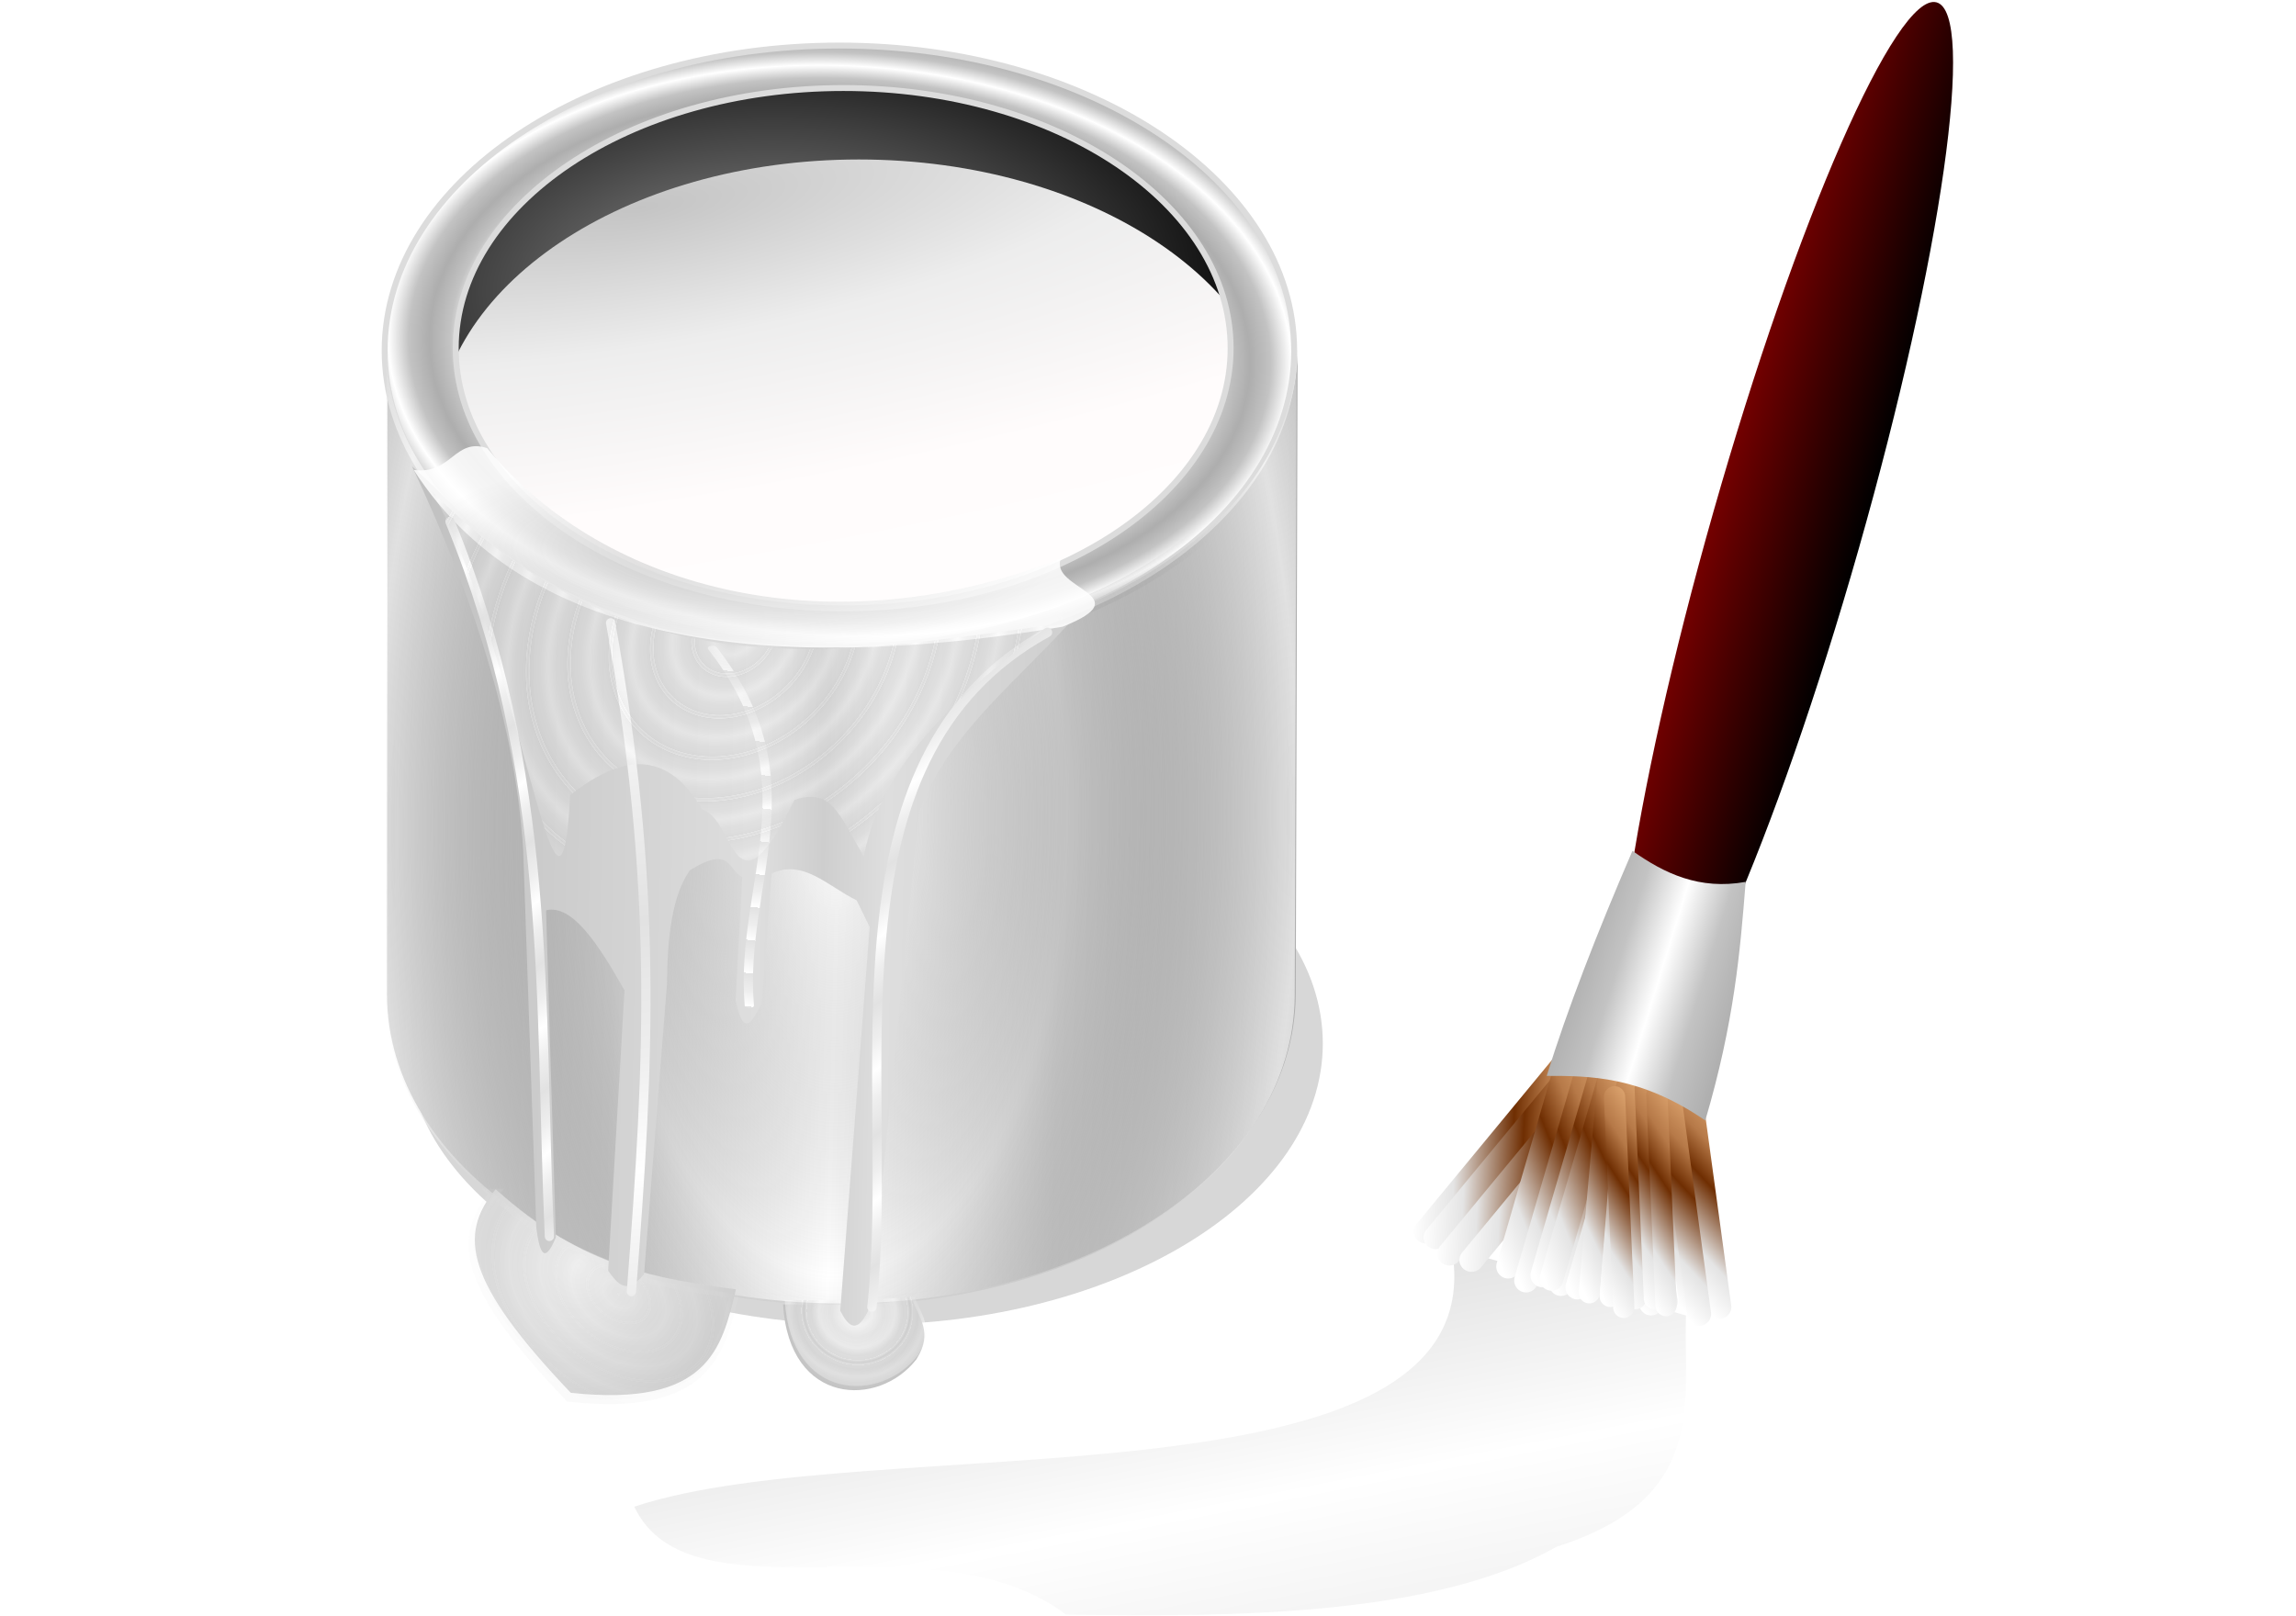 <?xml version="1.0" encoding="UTF-8" standalone="no"?>
<svg
   viewBox="0 0 472.441 332.598"
   version="1.1"
   id="svg291"
   sodipodi:docname="paint.svg"
   width="125mm"
   height="88mm"
   inkscape:version="1.2.2 (732a01da63, 2022-12-09)"
   xmlns:inkscape="http://www.inkscape.org/namespaces/inkscape"
   xmlns:sodipodi="http://sodipodi.sourceforge.net/DTD/sodipodi-0.dtd"
   xmlns:xlink="http://www.w3.org/1999/xlink"
   xmlns="http://www.w3.org/2000/svg"
   xmlns:svg="http://www.w3.org/2000/svg">
  <sodipodi:namedview
     id="namedview293"
     pagecolor="#505050"
     bordercolor="#eeeeee"
     borderopacity="1"
     inkscape:showpageshadow="0"
     inkscape:pageopacity="0"
     inkscape:pagecheckerboard="0"
     inkscape:deskcolor="#505050"
     showgrid="false"
     inkscape:zoom="1.0494792"
     inkscape:cx="67.652605"
     inkscape:cy="219.63275"
     inkscape:current-layer="svg291"
     inkscape:document-units="mm" />
  <defs
     id="defs197">
    <filter
       id="az"
       x="-0.056"
       y="-0.095"
       width="1.112"
       height="1.19">
      <feGaussianBlur
         stdDeviation=".776"
         id="feGaussianBlur2" />
    </filter>
    <filter
       id="bc"
       x="-0.113"
       y="-0.03"
       width="1.225"
       height="1.06">
      <feGaussianBlur
         stdDeviation=".342"
         id="feGaussianBlur5" />
    </filter>
    <filter
       id="be"
       x="-0.053"
       y="-0.089"
       width="1.111"
       height="1.158">
      <feGaussianBlur
         stdDeviation=".212"
         id="feGaussianBlur8" />
    </filter>
    <filter
       id="ay"
       x="0"
       y="0"
       width="1"
       height="1" />
    <filter
       id="ba"
       x="-0.187"
       y="-0.026"
       width="1.373"
       height="1.053">
      <feGaussianBlur
         stdDeviation=".314"
         id="feGaussianBlur12" />
    </filter>
    <filter
       id="ax"
       x="-0.057"
       y="-0.136"
       width="1.113"
       height="1.272">
      <feGaussianBlur
         stdDeviation="1.203"
         id="feGaussianBlur15" />
    </filter>
    <filter
       id="bd"
       x="-0.27"
       y="-0.022"
       width="1.54"
       height="1.044">
      <feGaussianBlur
         stdDeviation=".229"
         id="feGaussianBlur18" />
    </filter>
    <filter
       id="bb"
       x="-0.605"
       y="-0.033"
       width="2.21"
       height="1.065">
      <feGaussianBlur
         stdDeviation=".377"
         id="feGaussianBlur21" />
    </filter>
    <linearGradient
       id="a">
      <stop
         stop-color="#fff"
         offset="0"
         id="stop24" />
      <stop
         stop-color="#e4e4e4"
         offset=".239"
         id="stop26" />
      <stop
         stop-color="#6f2e02"
         offset=".588"
         id="stop28" />
      <stop
         stop-color="#b67948"
         offset=".781"
         id="stop30" />
      <stop
         stop-color="#daa16c"
         offset="1"
         id="stop32" />
    </linearGradient>
    <linearGradient
       id="e">
      <stop
         stop-color="#fff"
         stop-opacity=".622"
         offset="0"
         id="stop35" />
      <stop
         stop-color="#6a6a6a"
         stop-opacity="0"
         offset="1"
         id="stop37" />
    </linearGradient>
    <linearGradient
       id="c">
      <stop
         stop-color="#ededed"
         offset="0"
         id="stop40" />
      <stop
         stop-color="#bdbdbd"
         offset="1"
         id="stop42" />
    </linearGradient>
    <linearGradient
       id="f">
      <stop
         stop-color="#d7d7d7"
         offset="0"
         id="stop45" />
      <stop
         stop-color="#e7e7e7"
         offset=".016"
         id="stop47" />
      <stop
         stop-color="#ededed"
         offset=".062"
         id="stop49" />
      <stop
         stop-color="#f1f1f1"
         offset=".062"
         id="stop51" />
      <stop
         stop-color="#fcfcfc"
         offset=".083"
         id="stop53" />
      <stop
         stop-color="#d4d4d4"
         offset=".105"
         id="stop55" />
      <stop
         stop-color="#dcdcdc"
         offset=".139"
         id="stop57" />
      <stop
         stop-color="#e7e7e7"
         offset=".58"
         id="stop59" />
      <stop
         stop-color="#fff"
         offset="1"
         id="stop61" />
    </linearGradient>
    <linearGradient
       id="b">
      <stop
         stop-color="#e2e2e2"
         offset="0"
         id="stop64" />
      <stop
         stop-color="#e8e8e8"
         offset=".25"
         id="stop66" />
      <stop
         stop-color="#eee"
         offset=".534"
         id="stop68" />
      <stop
         stop-color="#fff"
         offset="1"
         id="stop70" />
    </linearGradient>
    <linearGradient
       id="d">
      <stop
         stop-color="#aeaeae"
         offset="0"
         id="stop73" />
      <stop
         stop-color="#afafaf"
         offset=".031"
         id="stop75" />
      <stop
         stop-color="#b0b0b0"
         offset=".062"
         id="stop77" />
      <stop
         stop-color="#b3b3b3"
         offset=".125"
         id="stop79" />
      <stop
         stop-color="#b8b8b8"
         offset=".25"
         id="stop81" />
      <stop
         stop-color="#c3c3c3"
         offset=".5"
         id="stop83" />
      <stop
         stop-color="#fff"
         offset="1"
         id="stop85" />
    </linearGradient>
    <linearGradient
       id="s"
       x1="35.31"
       x2="34.565"
       y1="1011"
       y2="1024.2"
       gradientUnits="userSpaceOnUse" />
    <linearGradient
       id="r"
       x1="75.75"
       x2="82.75"
       gradientUnits="userSpaceOnUse">
      <stop
         stop-color="#740000"
         offset="0"
         id="stop89" />
      <stop
         offset="1"
         id="stop91" />
    </linearGradient>
    <linearGradient
       id="aj"
       x1="28.328"
       x2="5.19"
       y1="1003.5"
       y2="1003.1"
       gradientUnits="userSpaceOnUse"
       spreadMethod="reflect">
      <stop
         stop-color="#cecece"
         offset="0"
         id="stop94" />
      <stop
         stop-color="#dedede"
         offset=".156"
         id="stop96" />
      <stop
         stop-color="#c1c1c1"
         offset="1"
         id="stop98" />
    </linearGradient>
    <linearGradient
       id="av"
       x1="63.153"
       x2="68.822"
       y1="1025.4"
       y2="1054.4"
       gradientUnits="userSpaceOnUse">
      <stop
         stop-color="#ccc"
         offset="0"
         id="stop101" />
      <stop
         stop-color="#e7e7e7"
         offset=".062"
         id="stop103" />
      <stop
         stop-color="#e4e4e4"
         offset=".062"
         id="stop105" />
      <stop
         stop-color="#fff"
         offset=".105"
         id="stop107" />
      <stop
         stop-color="#e4e4e4"
         offset=".105"
         id="stop109" />
      <stop
         stop-color="#e2e2e2"
         offset=".123"
         id="stop111" />
      <stop
         stop-color="#fff"
         offset=".52"
         id="stop113" />
      <stop
         stop-color="#eaeaea"
         offset="1"
         id="stop115" />
      <stop
         stop-color="#b7b7b7"
         offset="1"
         id="stop117" />
    </linearGradient>
    <linearGradient
       id="t"
       x1="8.729"
       x2="34.461"
       y1="1006.3"
       y2="1006.9"
       gradientUnits="userSpaceOnUse"
       xlink:href="#d"
       spreadMethod="reflect" />
    <linearGradient
       id="au"
       x1="60.873"
       x2="68.101"
       gradientTransform="matrix(0.868,-0.533,0.55,0.846,-536.31,203.95)"
       gradientUnits="userSpaceOnUse"
       xlink:href="#a" />
    <linearGradient
       id="at"
       x1="60.873"
       x2="68.101"
       gradientTransform="matrix(0.868,-0.533,0.55,0.846,-538.73,204.05)"
       gradientUnits="userSpaceOnUse"
       xlink:href="#a" />
    <linearGradient
       id="as"
       x1="60.873"
       x2="68.101"
       gradientTransform="matrix(0.868,-0.533,0.55,0.846,-536.97,203.57)"
       gradientUnits="userSpaceOnUse"
       xlink:href="#a" />
    <linearGradient
       id="ar"
       x1="60.873"
       x2="68.101"
       gradientTransform="matrix(0.868,-0.533,0.55,0.846,-538.06,203.52)"
       gradientUnits="userSpaceOnUse"
       xlink:href="#a" />
    <linearGradient
       id="aq"
       x1="60.873"
       x2="68.101"
       gradientTransform="matrix(0.927,-0.428,0.443,0.904,-433.84,138.39)"
       gradientUnits="userSpaceOnUse"
       xlink:href="#a" />
    <linearGradient
       id="ap"
       x1="60.873"
       x2="68.101"
       gradientTransform="matrix(0.931,-0.421,0.435,0.907,-427.27,134.08)"
       gradientUnits="userSpaceOnUse"
       xlink:href="#a" />
    <linearGradient
       id="an"
       x1="60.873"
       x2="68.101"
       gradientTransform="matrix(1.24,-0.275,0.389,0.962,-400.12,68.875)"
       gradientUnits="userSpaceOnUse"
       xlink:href="#a" />
    <linearGradient
       id="am"
       x1="60.873"
       x2="68.101"
       gradientTransform="matrix(1.24,-0.275,0.389,0.962,-401.6,68.375)"
       gradientUnits="userSpaceOnUse"
       xlink:href="#a" />
    <linearGradient
       id="al"
       x1="60.873"
       x2="68.101"
       gradientTransform="matrix(1.24,-0.275,0.389,0.962,-401.06,68.643)"
       gradientUnits="userSpaceOnUse"
       xlink:href="#a" />
    <linearGradient
       id="ak"
       x1="60.873"
       x2="68.101"
       gradientTransform="matrix(1.24,-0.275,0.389,0.962,-402.13,68.169)"
       gradientUnits="userSpaceOnUse"
       xlink:href="#a" />
    <linearGradient
       id="ai"
       x1="60.873"
       x2="68.101"
       gradientTransform="matrix(1.24,-0.275,0.389,0.962,-403.06,68.441)"
       gradientUnits="userSpaceOnUse"
       xlink:href="#a" />
    <linearGradient
       id="ah"
       x1="60.873"
       x2="68.101"
       gradientTransform="matrix(1.24,-0.275,0.389,0.962,-404.09,67.678)"
       gradientUnits="userSpaceOnUse"
       xlink:href="#a" />
    <linearGradient
       id="ag"
       x1="60.873"
       x2="68.101"
       gradientTransform="matrix(1.052,-0.567,0.763,0.825,-762.08,228.18)"
       gradientUnits="userSpaceOnUse"
       xlink:href="#a" />
    <linearGradient
       id="ae"
       x1="60.873"
       x2="68.101"
       gradientTransform="matrix(1.052,-0.567,0.763,0.825,-760.92,227.71)"
       gradientUnits="userSpaceOnUse"
       xlink:href="#a" />
    <linearGradient
       id="ac"
       x1="60.873"
       x2="68.101"
       gradientTransform="matrix(1.052,-0.567,0.763,0.825,-762.54,227.47)"
       gradientUnits="userSpaceOnUse"
       xlink:href="#a" />
    <linearGradient
       id="aa"
       x1="60.873"
       x2="68.101"
       gradientTransform="matrix(1.052,-0.567,0.763,0.825,-764,227.44)"
       gradientUnits="userSpaceOnUse"
       xlink:href="#a" />
    <linearGradient
       id="z"
       x1="60.873"
       x2="68.101"
       gradientTransform="matrix(1.052,-0.567,0.763,0.825,-764.83,227.54)"
       gradientUnits="userSpaceOnUse"
       xlink:href="#a" />
    <linearGradient
       id="y"
       x1="64.901"
       x2="74.046"
       gradientUnits="userSpaceOnUse"
       xlink:href="#a" />
    <linearGradient
       id="w"
       x1="65.471"
       x2="74.616"
       gradientUnits="userSpaceOnUse"
       xlink:href="#a" />
    <linearGradient
       id="v"
       x1="66.278"
       x2="75.423"
       gradientUnits="userSpaceOnUse"
       xlink:href="#a" />
    <linearGradient
       id="u"
       x1="67.527"
       x2="76.672"
       gradientUnits="userSpaceOnUse"
       xlink:href="#a" />
    <linearGradient
       id="ao"
       x1="16.872"
       x2="18.503"
       y1="53.562"
       y2="55.812"
       gradientUnits="userSpaceOnUse"
       xlink:href="#b"
       spreadMethod="reflect" />
    <linearGradient
       id="af"
       x1="21.06"
       x2="22.69"
       y1="1014.9"
       y2="1027.9"
       gradientUnits="userSpaceOnUse"
       xlink:href="#b"
       spreadMethod="reflect" />
    <linearGradient
       id="ad"
       x1="31.06"
       x2="30.315"
       y1="1016.7"
       y2="1019.9"
       gradientUnits="userSpaceOnUse"
       xlink:href="#b"
       spreadMethod="repeat" />
    <linearGradient
       id="ab"
       x1="49.185"
       x2="50.815"
       y1="1016.1"
       y2="1018.4"
       gradientUnits="userSpaceOnUse"
       xlink:href="#b"
       spreadMethod="reflect" />
    <linearGradient
       id="x"
       x1="20.643"
       x2="18.016"
       y1="77.508"
       y2="86.691"
       gradientUnits="userSpaceOnUse"
       xlink:href="#c" />
    <linearGradient
       id="aw"
       x1="75.195"
       x2="79.221"
       y1="64.976"
       y2="65.064"
       gradientTransform="matrix(1.189,0.306,-0.322,1.131,2.874,915.54)"
       gradientUnits="userSpaceOnUse"
       xlink:href="#d"
       spreadMethod="reflect" />
    <radialGradient
       id="k"
       cx="30.171"
       cy="31.933"
       r="25.102"
       gradientTransform="matrix(1.236,-0.03,0.018,0.566,-7.698,16.799)"
       gradientUnits="userSpaceOnUse">
      <stop
         stop-color="#939393"
         offset="0"
         id="stop148" />
      <stop
         offset="1"
         id="stop150" />
    </radialGradient>
    <radialGradient
       id="j"
       cx="23.565"
       cy="16.919"
       r="25.252"
       gradientTransform="matrix(0.242,1.317,-6.087,0.829,119.39,-20.219)"
       gradientUnits="userSpaceOnUse">
      <stop
         stop-color="#c4c4c4"
         offset="0"
         id="stop153" />
      <stop
         stop-color="#d7d7d7"
         offset=".093"
         id="stop155" />
      <stop
         stop-color="#ededed"
         offset=".206"
         id="stop157" />
      <stop
         stop-color="#fffcfc"
         offset=".444"
         id="stop159" />
      <stop
         stop-color="#fff"
         offset="1"
         id="stop161" />
    </radialGradient>
    <radialGradient
       id="n"
       cx="27.71"
       cy="38.301"
       r="17.545"
       gradientTransform="matrix(1.06,0,0,0.328,-5.958,975.9)"
       gradientUnits="userSpaceOnUse">
      <stop
         stop-color="#c4c4c4"
         stop-opacity=".79"
         offset="0"
         id="stop164" />
      <stop
         stop-color="#cecece"
         stop-opacity=".813"
         offset=".063"
         id="stop166" />
      <stop
         stop-color="#fff"
         stop-opacity=".855"
         offset="1"
         id="stop168" />
    </radialGradient>
    <radialGradient
       id="p"
       cx="33.684"
       cy="78.216"
       r="3.822"
       gradientTransform="matrix(-0.374,-0.043,0.04,-0.351,43.233,1064.4)"
       gradientUnits="userSpaceOnUse"
       spreadMethod="reflect">
      <stop
         stop-color="#ccc"
         offset="0"
         id="stop171" />
      <stop
         stop-color="#e7e7e7"
         offset=".062"
         id="stop173" />
      <stop
         stop-color="#e4e4e4"
         offset=".062"
         id="stop175" />
      <stop
         stop-color="#fff"
         offset=".105"
         id="stop177" />
      <stop
         stop-color="#e4e4e4"
         offset=".105"
         id="stop179" />
      <stop
         stop-color="#e2e2e2"
         offset=".278"
         id="stop181" />
      <stop
         stop-color="#fff"
         offset=".559"
         id="stop183" />
      <stop
         stop-color="#eaeaea"
         offset="1"
         id="stop185" />
      <stop
         stop-color="#b7b7b7"
         offset="1"
         id="stop187" />
    </radialGradient>
    <radialGradient
       id="i"
       cx="112"
       cy="1041.9"
       r="26.097"
       gradientTransform="matrix(-0.007,1,-0.508,-0.004,564.39,898.47)"
       gradientUnits="userSpaceOnUse"
       xlink:href="#e"
       spreadMethod="reflect" />
    <radialGradient
       id="h"
       cx="34.25"
       cy="1004.1"
       r="26.097"
       gradientTransform="matrix(1,0,0,1.05,0.375,-47.753)"
       gradientUnits="userSpaceOnUse"
       xlink:href="#e" />
    <radialGradient
       id="g"
       cx="33.125"
       cy="27.5"
       r="24.752"
       gradientTransform="matrix(0.095,0.004,-0.002,0.06,31.446,977.65)"
       gradientUnits="userSpaceOnUse"
       xlink:href="#d"
       spreadMethod="reflect" />
    <radialGradient
       id="o"
       cx="27.503"
       cy="41.283"
       r="16.688"
       gradientTransform="matrix(0.041,0.044,-0.053,0.049,28.567,39.593)"
       gradientUnits="userSpaceOnUse"
       xlink:href="#f"
       spreadMethod="reflect" />
    <radialGradient
       id="m"
       cx="19.185"
       cy="1033.2"
       r="7.059"
       gradientTransform="matrix(1.822,0.454,-0.451,1.887,445.28,-928.75)"
       gradientUnits="userSpaceOnUse"
       xlink:href="#c"
       spreadMethod="reflect" />
    <radialGradient
       id="l"
       cx="24.558"
       cy="71.091"
       r="7.726"
       gradientTransform="matrix(0.098,0.073,-0.05,0.068,22.202,71.271)"
       gradientUnits="userSpaceOnUse"
       xlink:href="#f"
       spreadMethod="reflect" />
    <radialGradient
       id="q"
       cx="33.684"
       cy="78.216"
       r="3.822"
       gradientTransform="matrix(-1.183,0.246,-0.245,-1.231,88.744,1120.7)"
       gradientUnits="userSpaceOnUse"
       xlink:href="#c" />
  </defs>
  <g
     transform="matrix(3.59,0,0,3.59,67.839,-3435.704)"
     id="g289">
    <path
       d="m 17.457,1043.4 c 3.245,6.817 17.033,0.365 24.749,6.187 9.34,0.136 21.076,0.13 28.107,-3.889 8.718,-2.776 7.263,-8.23 7.425,-13.258 l -13.435,-3.889 c 2.826,15.515 -33.223,10.3 -46.846,14.849 z"
       fill="url(#av)"
       id="path199"
       style="fill:url(#av)" />
    <path
       transform="matrix(0.966,0,0,1.145,-4.381,934.51)"
       d="m 60.217,36.651 c 0,7.853 -11.238,14.22 -25.102,14.22 -13.864,0 -25.102,-6.366 -25.102,-14.22 0,-7.854 11.238,-14.22 25.102,-14.22 13.864,0 25.102,6.366 25.102,14.22 z"
       fill="url(#k)"
       id="path201"
       style="fill:url(#k)" />
    <path
       transform="matrix(0.966,0,0,1.145,-3.591,940.48)"
       d="m 60.217,36.651 c 0,7.853 -11.238,14.22 -25.102,14.22 -13.864,0 -25.102,-6.366 -25.102,-14.22 0,-7.854 11.238,-14.22 25.102,-14.22 13.864,0 25.102,6.366 25.102,14.22 z"
       fill="url(#j)"
       id="path203"
       style="fill:url(#j)" />
    <path
       transform="matrix(1.029,0,0,1.518,-4.561,905.46)"
       d="M 59.75,73.375 C 59.75,79.243 48.333,84 34.25,84 20.167,84 8.75,79.243 8.75,73.375 c 0,-5.868 11.417,-10.625 25.5,-10.625 14.083,0 25.5,4.757 25.5,10.625 z"
       fill="#676767"
       fill-opacity="0.505"
       filter="url(#ax)"
       opacity="0.725"
       id="path205" />
    <g
       transform="translate(-5.303,-2.298)"
       id="g213">
      <path
         d="m 8.587,1016.3 c -0.007,9.914 11.656,17.745 26.044,17.745 14.388,0 25.98,-7.759 26.044,-17.745 l 0.106,-37.068 c 0.042,9.553 -11.621,17.384 -26.009,17.384 -14.388,0 -26.051,-7.832 -26.15,-17.131 z"
         fill="url(#t)"
         id="path207"
         style="fill:url(#t)" />
      <path
         d="m 34.519,961.93 c -14.388,0 -26.065,7.826 -26.065,17.487 0,9.661 11.677,17.487 26.065,17.487 14.388,0 26.065,-7.826 26.065,-17.487 0,-9.661 -11.677,-17.487 -26.065,-17.487 z m 0.232,2.435 c 12.266,0 22.19,6.68 22.19,14.916 0,8.236 -9.924,14.916 -22.19,14.916 -12.266,0 -22.223,-6.68 -22.223,-14.916 0,-8.236 9.957,-14.916 22.223,-14.916 z"
         fill="url(#g)"
         stroke="#dcdcdc"
         stroke-width="0.339"
         id="path209"
         style="fill:url(#g)" />
      <path
         d="m 8.528,1016.4 c -0.007,9.914 11.656,17.745 26.044,17.745 14.388,0 25.98,-7.759 26.044,-17.745 l 0.106,-37.068 c 0.042,9.553 -11.621,17.384 -26.009,17.384 -14.388,0 -26.051,-7.832 -26.15,-17.131 z"
         fill="url(#i)"
         stroke="url(#h)"
         id="path211"
         style="fill:url(#i);stroke:url(#h)" />
    </g>
    <path
       transform="matrix(1.06,0,0,1.082,-6.208,-88.6)"
       d="m 34.188,1000 c 3.103,14.34 -0.687,23.731 -0.125,36.125"
       fill="none"
       stroke="url(#s)"
       stroke-linecap="round"
       stroke-width="0.5"
       id="path215"
       style="stroke:url(#s)" />
    <path
       d="m 9.512,1025.2 c -2.157,2.622 -1.761,5.3 4.309,11.671 7.868,0.845 8.663,-2.544 9.461,-5.931 -4.35,-0.606 -8.69,-1.155 -13.77,-5.74 z"
       fill="url(#m)"
       id="path217"
       style="fill:url(#m)" />
    <path
       transform="matrix(1.06,0,0,1.082,-5.757,946.92)"
       d="m 14.319,72.577 c -2.035,2.423 -1.661,4.897 4.066,10.783 7.424,0.781 8.174,-2.35 8.927,-5.48 -4.105,-0.56 -8.199,-1.067 -12.993,-5.303 z"
       fill="url(#l)"
       filter="url(#be)"
       opacity="0.3"
       stroke="url(#x)"
       stroke-width="0.5"
       id="path219"
       style="fill:url(#l);stroke:url(#x)" />
    <g
       transform="translate(0.401,-0.1)"
       id="g225">
      <path
         d="m 25.585,1031.9 c 2.791,0.01 4.929,0.052 7.434,-0.217 0.351,1.006 1.182,1.817 0.212,3.362 -2.149,2.792 -7.297,2.676 -7.647,-3.145 z"
         fill="url(#q)"
         id="path221"
         style="fill:url(#q)" />
      <path
         transform="matrix(1.06,0,0,1.082,-5.958,-88.1)"
         d="m 29.848,1034.9 c 2.633,0.01 4.651,0.048 7.015,-0.2 0.331,0.93 1.115,1.678 0.2,3.107 -2.028,2.58 -6.885,2.473 -7.215,-2.906 z"
         fill="url(#p)"
         filter="url(#ay)"
         opacity="0.625"
         id="path223"
         style="fill:url(#p)" />
    </g>
    <path
       d="m 4.721,983.76 c 3.449,7.335 5.91,14.669 6.37,22.003 l 0.749,21.621 c 0.179,1.392 0.45,2.215 1.124,0.574 l -0.562,-18.751 c 1.499,-0.362 2.998,1.935 4.496,4.592 l -0.937,16.072 c 0.525,0.727 1.049,1.456 2.061,0.191 l 1.312,-16.646 c 0.021,-2.7 0.297,-5.074 1.312,-6.505 2.374,-1.477 2.196,0.025 2.998,0.383 l -0.375,7.079 c 0.5,2.338 0.999,1.041 1.499,0.191 l 0.562,-7.462 c 1.816,-0.867 3.282,0.775 4.871,1.531 l 0.749,1.531 -1.686,22.003 c 0.466,0.912 0.973,1.419 1.686,-0.191 l 2.81,-28.318 c 1.543,-4.411 5.475,-7.429 8.618,-10.906 -27.92,4.597 -32.079,-4.109 -37.658,-8.993 z"
       fill="url(#aj)"
       id="path227"
       style="fill:url(#aj)" />
    <path
       d="m 4.815,983.96 c 2.165,0.301 2.339,-1.871 4.215,-1.244 6.838,8.322 19.963,11.434 32.88,6.314 -0.709,1.783 4.658,2.112 0.094,3.922 -14.677,2.446 -30.202,1.924 -37.189,-8.993 z"
       fill="url(#n)"
       id="path229"
       style="fill:url(#n)" />
    <path
       transform="matrix(1.06,0,0,1.082,-5.958,947.02)"
       d="m 12.125,36.875 c 5.603,13.34 4.813,25.481 5.375,37.875"
       fill="none"
       filter="url(#ba)"
       stroke="url(#ao)"
       stroke-linecap="round"
       stroke-width="0.5"
       id="path231"
       style="stroke:url(#ao)" />
    <path
       transform="matrix(1.06,0,0,1.082,-5.958,-88.1)"
       d="m 20.812,998.92 c 2.558,13.989 2.119,22.81 1.124,35.427"
       fill="none"
       filter="url(#bb)"
       stroke="url(#af)"
       stroke-linecap="round"
       stroke-width="0.5"
       id="path233"
       style="stroke:url(#af)" />
    <path
       transform="matrix(1.06,0,0,0.566,-5.958,428.18)"
       d="m 26.312,1000 c 5.603,13.34 1.438,23.808 2,36.202"
       fill="none"
       filter="url(#bd)"
       stroke="url(#ad)"
       stroke-linecap="round"
       stroke-width="0.5"
       id="path235"
       style="stroke:url(#ad)" />
    <path
       transform="matrix(1.06,0,0,1.082,-5.958,-88.1)"
       d="m 44.438,999.42 c -12.522,6.715 -8.187,23.856 -9.5,35.75"
       fill="none"
       filter="url(#bc)"
       stroke="url(#ab)"
       stroke-linecap="round"
       stroke-width="0.5"
       id="path237"
       style="stroke:url(#ab)" />
    <path
       transform="matrix(1.06,0,0,1.082,-5.958,947.02)"
       d="m 11.125,35.25 c 10.946,10.846 22.105,8.586 33.375,7.125 -4.602,3.507 -8.996,7.108 -10,12.25 -1.359,-2.28 -1.74,-3.65 -3.75,-3 -3.321,6.651 -3.171,1.013 -5,0.5 -1.734,-2.939 -4.06,-3.134 -7.125,-0.75 -0.572,10.775 -2.883,-8.309 -7.5,-16.125 z"
       fill="url(#o)"
       filter="url(#az)"
       opacity="0.584"
       id="path239"
       style="fill:url(#o)" />
    <g
       transform="matrix(1.026,0.049,-0.048,0.999,44.754,-1.628)"
       fill="none"
       stroke-linecap="round"
       stroke-width="1.352"
       id="g249">
      <path
         d="m 73.286,1016.6 -7.625,10.469"
         stroke="url(#y)"
         id="path241"
         style="stroke:url(#y)" />
      <path
         d="m 73.856,1016.9 -7.625,10.469"
         stroke="url(#w)"
         id="path243"
         style="stroke:url(#w)" />
      <path
         d="m 74.663,1017.8 -7.625,10.469"
         stroke="url(#v)"
         id="path245"
         style="stroke:url(#v)" />
      <path
         d="m 75.912,1018.1 -7.625,10.469"
         stroke="url(#u)"
         id="path247"
         style="stroke:url(#u)" />
    </g>
    <path
       d="m 70.951,1017.9 -3.403,11.732"
       fill="none"
       stroke="url(#ah)"
       stroke-linecap="round"
       stroke-width="1.37"
       id="path251"
       style="stroke:url(#ah)" />
    <path
       d="m 71.979,1018.7 -3.403,11.732"
       fill="none"
       stroke="url(#ai)"
       stroke-linecap="round"
       stroke-width="1.37"
       id="path253"
       style="stroke:url(#ai)" />
    <path
       d="m 72.91,1018.4 -3.403,11.732"
       fill="none"
       stroke="url(#ak)"
       stroke-linecap="round"
       stroke-width="1.37"
       id="path255"
       style="stroke:url(#ak)" />
    <path
       d="m 73.976,1018.9 -3.403,11.732"
       fill="none"
       stroke="url(#al)"
       stroke-linecap="round"
       stroke-width="1.37"
       id="path257"
       style="stroke:url(#al)" />
    <path
       d="m 73.437,1018.6 -3.403,11.732"
       fill="none"
       stroke="url(#am)"
       stroke-linecap="round"
       stroke-width="1.37"
       id="path259"
       style="stroke:url(#am)" />
    <path
       d="m 74.917,1019.1 -3.403,11.732"
       fill="none"
       stroke="url(#an)"
       stroke-linecap="round"
       stroke-width="1.37"
       id="path261"
       style="stroke:url(#an)" />
    <path
       d="m 74.093,1019.7 1.645,12.05"
       fill="none"
       stroke="url(#z)"
       stroke-linecap="round"
       stroke-width="1.37"
       id="path263"
       style="stroke:url(#z)" />
    <path
       d="m 74.928,1019.6 1.645,12.05"
       fill="none"
       stroke="url(#aa)"
       stroke-linecap="round"
       stroke-width="1.37"
       id="path265"
       style="stroke:url(#aa)" />
    <path
       d="m 76.381,1019.6 1.645,12.05"
       fill="none"
       stroke="url(#ac)"
       stroke-linecap="round"
       stroke-width="1.37"
       id="path267"
       style="stroke:url(#ac)" />
    <path
       d="m 78.006,1019.9 1.645,12.05"
       fill="none"
       stroke="url(#ae)"
       stroke-linecap="round"
       stroke-width="1.37"
       id="path269"
       style="stroke:url(#ae)" />
    <path
       d="m 76.848,1020.3 1.645,12.05"
       fill="none"
       stroke="url(#ag)"
       stroke-linecap="round"
       stroke-width="1.37"
       id="path271"
       style="stroke:url(#ag)" />
    <path
       d="m 73.255,1019.1 -1.059,12.034"
       fill="none"
       stroke="url(#ap)"
       stroke-linecap="round"
       stroke-width="1.218"
       id="path273"
       style="stroke:url(#ap)" />
    <path
       d="m 74.351,1019.3 -0.954,12.042"
       fill="none"
       stroke="url(#aq)"
       stroke-linecap="round"
       stroke-width="1.218"
       id="path275"
       style="stroke:url(#aq)" />
    <path
       d="m 74.312,1019.4 0.529,12.071"
       fill="none"
       stroke="url(#ar)"
       stroke-linecap="round"
       stroke-width="1.218"
       id="path277"
       style="stroke:url(#ar)" />
    <path
       d="m 75.402,1019.4 0.529,12.071"
       fill="none"
       stroke="url(#as)"
       stroke-linecap="round"
       stroke-width="1.218"
       id="path279"
       style="stroke:url(#as)" />
    <path
       d="m 73.644,1019.9 0.529,12.071"
       fill="none"
       stroke="url(#at)"
       stroke-linecap="round"
       stroke-width="1.218"
       id="path281"
       style="stroke:url(#at)" />
    <path
       d="m 76.067,1019.8 0.529,12.071"
       fill="none"
       stroke="url(#au)"
       stroke-linecap="round"
       stroke-width="1.218"
       id="path283"
       style="stroke:url(#au)" />
    <path
       transform="matrix(1.189,0.306,-0.322,1.131,2.936,915.09)"
       d="m 82.75,42.5 c 0,14.774 -1.567,26.75 -3.5,26.75 -1.933,0 -3.5,-11.976 -3.5,-26.75 0,-14.774 1.567,-26.75 3.5,-26.75 1.933,0 3.5,11.976 3.5,26.75 z"
       fill="url(#r)"
       id="path285"
       style="fill:url(#r)" />
    <path
       d="m 74.67,1005.8 c 1.841,1.304 3.842,2.255 6.489,1.779 -0.317,4.013 -0.656,8.053 -2.315,13.679 -3.733,-2.571 -6.675,-2.556 -9.088,-2.557 1.183,-3.815 2.867,-8.165 4.914,-12.902 z"
       fill="url(#aw)"
       id="path287"
       style="fill:url(#aw)" />
  </g>
</svg>
